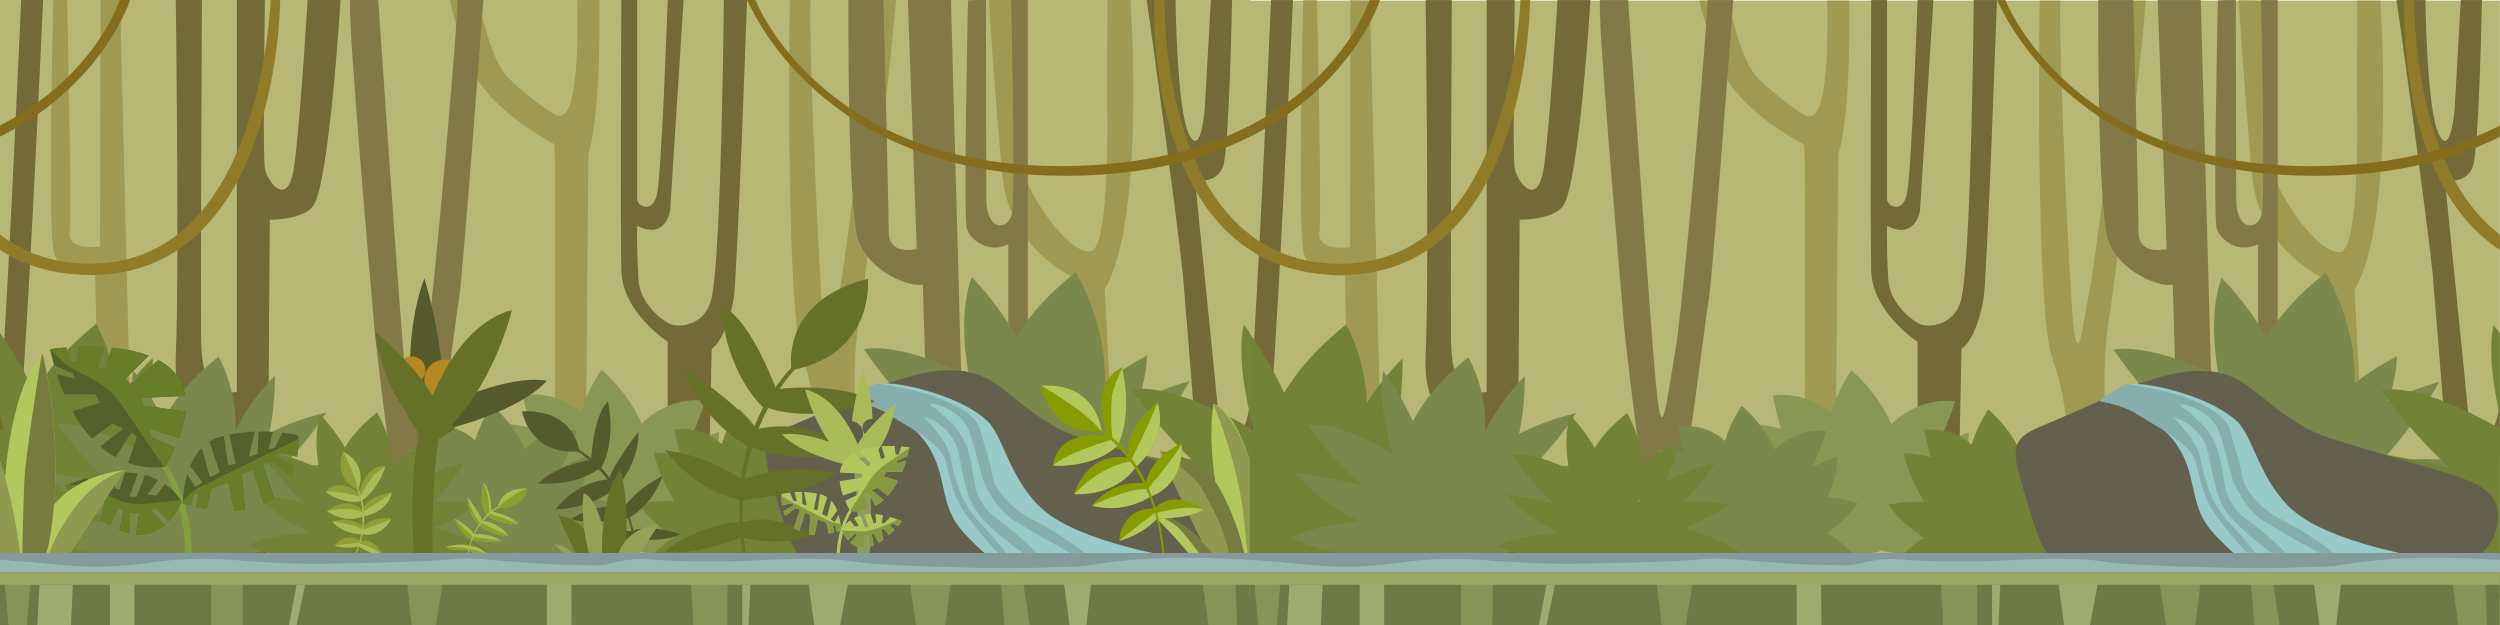 <?xml version="1.0" encoding="UTF-8"?>
<svg xmlns="http://www.w3.org/2000/svg" xmlns:xlink="http://www.w3.org/1999/xlink" viewBox="0 0 2048 512">
  <defs>
    <style>
      .cls-1 {
        fill: #919e37;
      }

      .cls-1, .cls-2, .cls-3, .cls-4, .cls-5, .cls-6, .cls-7, .cls-8, .cls-9, .cls-10, .cls-11, .cls-12, .cls-13, .cls-14, .cls-15, .cls-16, .cls-17, .cls-18, .cls-19, .cls-20, .cls-21, .cls-22, .cls-23, .cls-24, .cls-25, .cls-26, .cls-27, .cls-28, .cls-29, .cls-30, .cls-31, .cls-32, .cls-33, .cls-34, .cls-35, .cls-36, .cls-37 {
        stroke-width: 0px;
      }

      .cls-38 {
        clip-path: url(#clippath-20);
      }

      .cls-2 {
        fill: #657028;
      }

      .cls-3 {
        fill: #b58822;
      }

      .cls-4 {
        fill: #846e1e;
      }

      .cls-5 {
        fill: #839b9a;
      }

      .cls-6 {
        fill: #545a2b;
      }

      .cls-7 {
        fill: #b7b875;
      }

      .cls-8 {
        fill: #879357;
      }

      .cls-9 {
        fill: #7a884b;
      }

      .cls-10 {
        fill: #687d27;
      }

      .cls-11 {
        fill: none;
      }

      .cls-12 {
        fill: #6e7a43;
      }

      .cls-13 {
        fill: #a9bc58;
      }

      .cls-39 {
        clip-path: url(#clippath-7);
      }

      .cls-40 {
        clip-path: url(#clippath-1);
      }

      .cls-41 {
        clip-path: url(#clippath-4);
      }

      .cls-14 {
        fill: #b2c75c;
      }

      .cls-42 {
        clip-path: url(#clippath-12);
      }

      .cls-15 {
        fill: #63604d;
      }

      .cls-16 {
        fill: #837947;
      }

      .cls-17 {
        fill: #9faa6f;
      }

      .cls-18 {
        fill: #9ab7b7;
      }

      .cls-19 {
        fill: #615d4c;
      }

      .cls-43 {
        clip-path: url(#clippath-22);
      }

      .cls-20 {
        fill: #9ba865;
      }

      .cls-21 {
        fill: #728236;
      }

      .cls-22 {
        fill: #8d9a67;
      }

      .cls-23 {
        fill: #81a13b;
      }

      .cls-24 {
        fill: #907b29;
      }

      .cls-25 {
        fill: #99caca;
      }

      .cls-26 {
        fill: #879c00;
      }

      .cls-27 {
        fill: #93a257;
      }

      .cls-28 {
        fill: #8aa128;
      }

      .cls-29 {
        fill: #86aead;
      }

      .cls-30 {
        fill: #526129;
      }

      .cls-31 {
        fill: #757c3e;
      }

      .cls-44 {
        clip-path: url(#clippath-14);
      }

      .cls-45 {
        clip-path: url(#clippath-17);
      }

      .cls-32 {
        fill: #746a37;
      }

      .cls-33 {
        fill: #869941;
      }

      .cls-46 {
        clip-path: url(#clippath-10);
      }

      .cls-34 {
        fill: #a09951;
      }

      .cls-35 {
        fill: #342f27;
      }

      .cls-36 {
        fill: #8f9a50;
      }

      .cls-37 {
        fill: #899755;
      }
    </style>
    <clipPath id="clippath-1">
      <rect class="cls-11" width="1024" height="512"/>
    </clipPath>
    <clipPath id="clippath-4">
      <rect class="cls-11" width="1024" height="512"/>
    </clipPath>
    <clipPath id="clippath-7">
      <rect class="cls-11" width="1024" height="512"/>
    </clipPath>
    <clipPath id="clippath-10">
      <rect class="cls-11" width="1024" height="512"/>
    </clipPath>
    <clipPath id="clippath-12">
      <rect class="cls-11" width="1024" height="512"/>
    </clipPath>
    <clipPath id="clippath-14">
      <rect class="cls-11" x="1023.89" y=".5" width="1024" height="512"/>
    </clipPath>
    <clipPath id="clippath-17">
      <rect class="cls-11" x="1023.89" y=".04" width="1024" height="512"/>
    </clipPath>
    <clipPath id="clippath-20">
      <rect class="cls-11" x="1023.89" y=".5" width="1024" height="512"/>
    </clipPath>
    <clipPath id="clippath-22">
      <rect class="cls-11" x="1023.89" width="1024" height="512"/>
    </clipPath>
  </defs>
  <g id="layer_5" data-name="layer 5">
    <g id="layer_5-2" data-name="layer 5">
      <g class="cls-40">
        <polygon class="cls-7" points="512 0 -512 0 -512 490 512 490 1536 490 1536 0 512 0"/>
        <path class="cls-35" d="M943,376c-42.41-12.61-63.88-18.4-76-25-40.93-22.3-46.98-42.99-79-47-23.18-2.91-45.22,4.77-66,12-8.01,2.79-10.36,4.14-16.61,7.29.02,2.72.5,5.32,1.61,7.71,9.37,20.21,51.92-.81,97,24,16.9,9.3,10.06,11.78,53,50,30.05,26.74,45.49,40.25,66,47,19.61,6.45,35.16,5.61,65,4,6.63-.36,12.76-.69,18.43-1.06,8.08-6.58,11.24-12.82,12.57-15.94.98-2.28,6.08-14.19,2-26-6.23-18.01-29.23-22.5-78-37Z"/>
        <path class="cls-34" d="M454,474s2-345,0-356c0,0-55-28-69-65S368.33,0,368.33,0h23.67s9,46,22,61c10.83,12.5,36,31,41,33s20,9,18-94h18s2,92-9,126l-3,348h-25Z"/>
        <path class="cls-34" d="M43.67-.33s-4.67,186.33.33,206.33,28,20,34,19l5,249h27L98.33,0l-16-.33-.33,202.33s-27,4-25-12S55-.33,55-.33h-11.33Z"/>
        <path class="cls-34" d="M647,0s-4,258,11,295,26,179,26,179h40s-34-119-21-207S734,7,734,0h-16.5s-22.5,201-29.5,237-8,52-12,39-14-251-12-276h-17Z"/>
        <path class="cls-34" d="M893,474l-10-245s-56-22-62-86S810-.33,810-.33l20,.33s5,136,13,153,33,54,50,53,14-122,14-122l.2-84h18.8s13,179-21,237l12,237h-24Z"/>
      </g>
    </g>
  </g>
  <g id="layer_4" data-name="layer 4">
    <g id="layer_4-2" data-name="layer 4">
      <g class="cls-41">
        <path class="cls-32" d="M547,474v-194s-37-24-38-58,0-222,0-222h13v163c0,6,12,12,16-3S547,0,547,0h13l-11,172s-3,25-27,13c0,0-.63,14.62,1,44,1,18,17,32,25,36s30,2,35-21c8.12-37.34,10-244,10-244h19s-8.09,228.49-11,245c-3,17-9,34-18,41l-4,188h-32Z"/>
        <path class="cls-32" d="M-35,477s-17-219-20-252S-84.33,0-84.67,0h23.67s1,90,11,110,13-22,13-22L-32,0H-14.67s-2.33,121-7.33,136-23,12-23,12c0,0,19,188,20,200s19,19,24-12S17.33,0,17.33,0h18s-15.33,338-20.33,351-15,34-34,27l7,96-23,3Z"/>
        <path class="cls-32" d="M187,469v-120s-46,8-43-58S144,0,144,0h21.43s-1.43,273-.43,285,2,41,29,36V0h23s-2,127,0,138,19,34,24-2S252,0,252,0h27s-9,147-22,168c-7.59,12.26-36,12-36,12l-2,294-32-5Z"/>
        <path class="cls-16" d="M333,474s-23-165-27-213S284,8,287,0l22.83-.33s18.17,268.33,23.17,318.33,8,11,15-27S375,16,375,0h21s-17,228-20,245-15,118-19,130l14,99h-38Z"/>
        <path class="cls-16" d="M695,0s-1,168,8,196,45,40,53,37l7,236h29.33l-6.33-124s56,0,56-41V0l-13.67-.33s3.67,161.33.67,175.33-21,15-21-12-.33-163.33-.33-163.33l-14.67.67s-4,176.67-1,186.67,18,21,34,13v102s1,18-38,27L779,0l-35.33-.33,7.33,204.33s-23,6-23-14S723.67,0,723.67,0h-28.67Z"/>
        <path class="cls-32" d="M989,477s-17-219-20-252S939.67,0,939.33,0h23.67s1,90,11,110,13-22,13-22l5-88h17.33s-2.33,121-7.33,136-23,12-23,12c0,0,19,188,20,200s19,19,24-12S1041.33,0,1041.33,0h18s-15.33,338-20.33,351-15,34-34,27l7,96-23,3Z"/>
        <path class="cls-24" d="M954,0s-5,212,140,216S1245.69,0,1245.69,0h7.85s-.54,229.41-159.54,225.21C935,221,945.67,0,945.67,0h8.33Z"/>
        <path class="cls-4" d="M618.87,0s54.13,140,258.13,136S1122,0,1122,0h8.61s-44.61,142-253.61,144S613,0,612,0s0,0,0,0h6.87Z"/>
        <path class="cls-24" d="M-70,0s-5,212,140,216S221.69,0,221.69,0h7.85s-.54,229.41-159.54,225.21C-89,221-78.33,0-78.33,0h8.33Z"/>
        <path class="cls-4" d="M-405.13,0s54.13,140,258.13,136S98,0,98,0h8.61s-44.61,142-253.61,144S-411,0-412,0s0,0,0,0h6.87Z"/>
      </g>
    </g>
  </g>
  <g id="layer_3" data-name="layer 3">
    <g id="layer_3-2" data-name="layer 3">
      <g class="cls-39">
        <path class="cls-37" d="M516,450v.06s58.42,15.53,89.12,2.4c0,0-10.51-12.69-27.11-21.83,10.6-6.67,21.28-16.31,31.31-30.07,0,0-12.84-4.5-30.88-5.8,6.05-11.64,10.11-25.21,10.63-40.98,0,0-11.24,3.69-25.82,10.86,5.19-10.91,10.12-22.95,14.52-36.28,0,0-26.79-5.53-52.28,18.61-6-14.27-16.25-29.21-32.65-44.19,0,0-10.56,14.25-16.98,35.39-21.91-19.66-47.47-14.61-47.47-14.61,1.87,9.84,4.17,18.84,6.75,27.15-15.55-4.05-27.59-3.9-27.59-3.9,5.21,20.03,12.69,36.04,21.02,48.84-10.77-.76-22.76-.06-35.95,2.83,0,0,11.07,17.82,35.83,33.45-17.78,9.19-27.35,25.01-27.35,25.01,48.52,11.94,114.72-5.71,114.72-5.71l.18-1.23Z"/>
        <path class="cls-9" d="M422,452v.05s47.68,12.68,72.73,1.96c0,0-8.58-10.36-22.13-17.81,8.66-5.44,17.37-13.31,25.56-24.55,0,0-10.48-3.67-25.2-4.74,4.94-9.5,8.25-20.57,8.67-33.45,0,0-9.18,3.01-21.08,8.87,4.24-8.9,8.26-18.73,11.85-29.61,0,0-21.87-4.52-42.67,15.19-4.89-11.65-13.26-23.84-26.65-36.06,0,0-8.62,11.63-13.85,28.89-17.88-16.05-38.75-11.92-38.75-11.92,1.53,8.03,3.4,15.38,5.51,22.16-12.69-3.3-22.52-3.18-22.52-3.18,4.25,16.35,10.36,29.42,17.16,39.86-8.79-.62-18.57-.05-29.34,2.31,0,0,9.03,14.54,29.24,27.3-14.51,7.5-22.32,20.42-22.32,20.42,39.6,9.75,93.63-4.66,93.63-4.66l.15-1Z"/>
        <path class="cls-21" d="M192,390.66s-23.17-7.58-66.4-1.35c29.5-27.2,45.73-54.65,45.73-54.65-20.48,4.82-37.9,11.63-52.55,19.19,3.81-16.81,6.58-37.21,6.32-60.66,0,0-15.51,14.53-29.33,36.71-.87-37.43-16.97-64.58-16.97-64.58-23.7,18.97-39.93,37.89-50.73,56.02-15.79-34.23-33.26-55.54-33.26-55.54-4.96,24.46.83,58.03,8.36,86.74-70.86-41.78-100.08-33.49-100.08-33.49,18.48,26.36,37.71,47.39,56.36,64.16-43.09-10.65-83.71-16.59-83.71-16.59,29.46,34.85,66.46,54.86,98.25,66.33-36.75,4.8-48.98,13.37-48.98,13.37,44.48,20.02,90.57,16.66,112.78,13.23,12.04,2.63,64.11,10.54,140.3-27.34,0,0-17.68-8.13-44.26-11.69,17.31-6.55,36.83-16.09,58.17-29.87Z"/>
        <g>
          <path class="cls-9" d="M136.54,446.23s-54.43-76.58,42.43-154.1c0,0,51.37,86.59-42.43,154.1Z"/>
          <path class="cls-9" d="M168.83,437.41s-65.59-10.03-121.37-89.58c0,0,33.5-9.52,118.82,57.36l2.56,32.22Z"/>
          <path class="cls-9" d="M158.09,426.78s56.75,13.57,142.91-42.11c0,0-48.49-15.88-136.09,17.17l-6.82,24.94Z"/>
          <path class="cls-9" d="M157.54,445s-73.61-2.96-120.53-58.47c0,0,84.4,12.33,118.21,32.68l2.31,25.79Z"/>
          <path class="cls-9" d="M144.12,452.9s55.65,16.73,142.97-26.68c0,0-69.6-32.01-140.25,3.19l-2.72,23.49Z"/>
          <path class="cls-9" d="M160.39,450.9s-64.74,17.18-126.38-10.57c0,0,28.79-20.21,130.89-15.93l-4.51,26.51Z"/>
          <path class="cls-9" d="M187.47,414.98l-24.24-11.63s28.88-47.77,103.95-65.44c0,0-29.06,49.18-79.71,77.07Z"/>
          <path class="cls-9" d="M149.68,404.25l-20.99,1.86s-26.86-65.77-19.42-102.46c0,0,35.36,43.13,40.41,100.6Z"/>
          <path class="cls-9" d="M184.4,400.61l19.44.73s22.01-35.39,21.36-93.56c0,0-47.49,44.49-40.81,92.83Z"/>
        </g>
        <path class="cls-21" d="M401,451.69s-17.87-12.59-45.33-19.35c11.13-4.46,23.49-10.68,36.9-19.35,0,0-13.08-4.28-37.65-1.92,16.76-16.73,25.9-32.19,25.9-32.19-17.08,4.02-31.01,10.07-42.2,16.59,5.32-8.11,10.6-19.57,11.05-33.57,0,0-15.81,8.11-27.77,19.65-1.12-24.7-12.97-43.69-12.97-43.69-12,9.45-20.49,19.09-26.36,28.57-9.73-16.61-19.91-26.33-19.91-26.33-4.64,12.76-3.94,28.78-1.29,43.76-32.88-15.73-46.81-11.78-46.81-11.78,11.39,16.24,23.21,29.42,34.74,40.11-20.48-4.83-38.76-7.5-38.76-7.5,13.24,15.66,29.45,25.48,44.23,31.62-39.17,2.16-51.34,10.69-51.34,10.69,36.93,16.63,75.5,9.43,83.87,7.55,14.84,5.1,53.95,14.2,113.71-2.88ZM317.61,410.62c.2-.54.4-1.08.58-1.62h1.29c-.64.54-1.26,1.08-1.87,1.62Z"/>
        <path class="cls-9" d="M1001,433.8s-21.94-15.47-56.38-25.32c16.51-6.82,34.74-16.14,54.41-28.85,0,0-25.51-8.35-73.06-1.13,31.17-33.87,48.43-66.26,48.43-66.26-15.62,4.4-29.7,9.91-42.34,16.06,4.18-10.88,7.16-23.32,7.6-37.09,0,0-16.73,8.59-34.42,21.99.99-50.14-24.01-90.18-24.01-90.18-22.07,17.39-37.72,35.13-48.54,52.57-17.9-30.57-36.65-48.45-36.65-48.45-8.54,23.48-7.26,52.98-2.38,80.56-60.53-28.96-86.17-21.69-86.17-21.69,20.96,29.9,42.72,54.15,63.96,73.83-37.69-8.89-71.36-13.81-71.36-13.81,24.37,28.83,54.21,46.9,81.41,58.2-72.1,3.98-94.5,19.69-94.5,19.69,66.63,29.99,136.14,17.86,153.4,14.12,21.38,7.25,76.58,19.77,160.59-4.24Z"/>
        <path class="cls-21" d="M624,455v.05s47.68,12.68,72.73,1.96c0,0-8.58-10.36-22.13-17.81,8.66-5.44,17.37-13.31,25.56-24.55,0,0-10.48-3.67-25.2-4.74,4.94-9.5,8.25-20.57,8.67-33.45,0,0-9.18,3.01-21.08,8.87,4.24-8.9,8.26-18.73,11.85-29.61,0,0-21.87-4.52-42.67,15.19-4.89-11.65-13.26-23.84-26.65-36.06,0,0-8.62,11.63-13.85,28.89-17.88-16.05-38.75-11.92-38.75-11.92,1.53,8.03,3.4,15.38,5.51,22.16-12.69-3.3-22.52-3.18-22.52-3.18,4.25,16.35,10.36,29.42,17.16,39.86-8.79-.62-18.57-.05-29.34,2.31,0,0,9.03,14.54,29.24,27.3-14.51,7.5-22.32,20.42-22.32,20.42,39.6,9.75,93.63-4.66,93.63-4.66l.15-1Z"/>
        <path class="cls-21" d="M1216,390.66s-23.17-7.58-66.4-1.35c29.5-27.2,45.73-54.65,45.73-54.65-20.48,4.82-37.9,11.63-52.55,19.19,3.81-16.81,6.58-37.21,6.32-60.66,0,0-15.51,14.53-29.33,36.71-.87-37.43-16.97-64.58-16.97-64.58-23.7,18.97-39.93,37.89-50.73,56.02-15.79-34.23-33.26-55.54-33.26-55.54-4.96,24.46.83,58.03,8.36,86.74-70.86-41.78-100.08-33.49-100.08-33.49,18.48,26.36,37.71,47.39,56.36,64.16-43.09-10.65-83.71-16.59-83.71-16.59,29.46,34.85,66.46,54.86,98.25,66.33-36.75,4.8-48.98,13.37-48.98,13.37,44.48,20.02,90.57,16.66,112.78,13.23,12.04,2.63,64.11,10.54,140.3-27.34,0,0-17.68-8.13-44.26-11.69,17.31-6.55,36.83-16.09,58.17-29.87Z"/>
        <path class="cls-15" d="M635,405c-6.67-22.38-9.92-33.74-6-42,4.75-10,13.48-11.49,49-27,33.54-14.64,29.58-14.98,44-20,20.78-7.23,42.82-14.91,66-12,32.02,4.01,38.07,24.7,79,47,12.12,6.6,33.59,12.39,76,25,48.77,14.5,71.77,18.99,78,37,4.08,11.81-1.02,23.72-2,26-2.25,5.24-9.67,19.36-37,29-79.57,28.08-194.19-28.88-278-4-7.22,2.14-24.19,7.86-39,0-14.75-7.83-19.93-25.19-30-59Z"/>
        <path class="cls-25" d="M695.82,327.96s41.09,5.52,62.18,34.04c17,23,12,46,25,66,10.47,16.11,39,38,39,38l143-9s-78.13-11.85-110-39c-27-23-33.19-60.8-46-73-21-20-67-31-84-31,0,0-9.35-1.08-29.18,13.96Z"/>
        <path class="cls-29" d="M718,314s-20.83,11.22-22,14c0,0,19,3,31,11,11.83,7.88,43.69,23,47.85,39,4.15,16,6.15,29,16.15,43,32.3,45.21,59.08,57.53,11.18,6.61-6.78-7.2-12.13-15.63-15.79-24.82-1.44-3.62-4.73-14.19-5.38-16.79-2-8-2-17-10-27.68-9.04-12.07-15-17.32-15-17.32l7.71,3s13.29,6,19.29,20c4.79,11.18,5,34,15,52,8.5,15.29,45.79,42.5,50,43,17,2-35-37-35-37,0,0-11-9-14-23s-3-37-20-53-13-11-13-11c0,0-9-6,0-4s22,9,27,20,10,36,13,44,13.72,24.74,24,31c100.51,61.22,63.28,24.09,14.32-1.33-8.55-4.44-16.26-10.41-22.41-17.83-4.13-4.98-7.79-10.84-8.91-16.84-3-16-7-26-10-38-3.04-12.16-22-22-40-28s-45-10-45-10Z"/>
      </g>
    </g>
  </g>
  <g id="layer_2" data-name="layer 2">
    <g id="layer_2-2" data-name="layer 2">
      <g class="cls-46">
        <g>
          <path class="cls-6" d="M338.12,342.09s-9.51-63.1,9.51-114.1c0,0,22.47,73.47,12.97,114.1,0,0-17.29,10.37-22.47,0Z"/>
          <path class="cls-6" d="M349.35,338.63s62.23-32.85,98.54-26.8c0,0-15.56,22.47-84.71,40.63,0,0-25.93,6.91-13.83-13.83Z"/>
          <circle class="cls-3" cx="337.25" cy="303.19" r="11.24" transform="translate(-39.46 555.68) rotate(-75.79)"/>
          <circle class="cls-3" cx="364.05" cy="310.97" r="16.42" transform="translate(-1.48 620.2) rotate(-80.73)"/>
          <path class="cls-2" d="M349.34,338.62s19.9-70.86,70.03-84.69c0,0-13.01,56.18-50.13,95.08,0,0-21.64-4.35-19.9-10.39Z"/>
          <path class="cls-2" d="M345.03,351.6s-30.25-25.07-38.03-80.39c0,0,34.57,29.39,47.54,53.59,12.97,24.2-9.51,26.8-9.51,26.8Z"/>
          <path class="cls-2" d="M343.3,355.92l-10.52-17.3s28.45,3.26,39.91,11.25c.4.28-1.88,2.59-1.88,2.59l-11.95,7.78s-8.64,66.56-2.59,114.96l-15.56,1.3s-7.78-75.63,2.59-120.58Z"/>
        </g>
        <g>
          <path class="cls-2" d="M612.13,471.87s-30.21-101.05,37.83-172.48l2.43,1.95s-64.36,63.01-37.79,169.75l-2.47.78Z"/>
          <path class="cls-2" d="M648.49,303.33s-10.94-56.26,62.4-74.91c0,0,6.71,61.04-62.4,74.91Z"/>
          <path class="cls-2" d="M626.51,334.93s-31.28-25.69-35.77-84.78c0,0,20.53,5.44,44.46,67.08l-8.69,17.7Z"/>
          <path class="cls-2" d="M626.08,332.78s31.59,16.39,90.8-3.88c0,0-26.36-16.54-83.09-9.88l-7.71,13.76Z"/>
          <path class="cls-2" d="M612.78,365.58s-39.89-20.69-51.43-63.49c0,0,43.42,28.66,56.83,48.65l-5.4,14.84Z"/>
          <path class="cls-2" d="M614.31,365.3s30.66,17.79,88.61,4.36c0,0-36.78-28.82-83.68-17.91l-4.93,13.55Z"/>
          <path class="cls-2" d="M608.1,393.35s37.42-16.39,77.17-5.41c0,0-15.47,14.87-77.41,21.81l.24-16.4Z"/>
          <path class="cls-2" d="M608.1,393.35l-.24,16.4s-33.84-3.78-62.81-40.84c0,0,34.67,3.52,63.06,24.45Z"/>
          <path class="cls-2" d="M605.64,427.54l1.04,12.81s-40.24,16.08-62.59,11.37c0,0,26.47-21.37,61.55-24.18Z"/>
          <path class="cls-2" d="M606.03,428.77l2.47,11.61s24.21,7.74,58.52-1.32c0,0-33.4-21.45-60.99-10.29Z"/>
        </g>
        <g>
          <path class="cls-6" d="M522.44,461.05s.28-63.7-49.27-93.41l-1.03,1.55s46.13,25.47,48.8,91.84l1.5.03Z"/>
          <path class="cls-6" d="M474.63,369.67s-3.12-34.46-46.98-32.69c0,0,6.25,36.5,46.98,32.69Z"/>
          <path class="cls-6" d="M492.03,384.21s13.2-20.23,6.03-55.23c0,0-10.54,6.67-13.77,46.47l7.73,8.76Z"/>
          <path class="cls-6" d="M491.92,382.89s-14.9,14.9-51.16,13.31c0,0,11.96-14.09,44.62-19.95l6.54,6.65Z"/>
          <path class="cls-6" d="M504.69,399.6s18.81-18.82,18.23-45.58c0,0-19.48,24.04-23.67,37.91l5.43,7.67Z"/>
          <path class="cls-6" d="M503.78,399.7s-14.15,15.55-48.6,17.7c0,0,15.75-22.99,43.64-24.71l4.96,7.01Z"/>
          <path class="cls-6" d="M511.83,414.89s-23.51-3.08-43.83,10.08c0,0,11.04,5.96,46.65-.63l-2.82-9.46Z"/>
          <path class="cls-6" d="M511.83,414.89l2.82,9.46s18.21-7.99,28.27-34.42c0,0-18.72,7.98-31.09,24.96Z"/>
          <path class="cls-6" d="M518.8,434.27l1.52,7.6s25.03,2.42,36.69-4.14c0,0-18.23-7.84-38.21-3.46Z"/>
          <path class="cls-6" d="M518.78,435.04l.52,7.15s-12.21,8.63-32.78,9.26c0,0,15.08-18.15,32.26-16.41Z"/>
        </g>
        <g>
          <path class="cls-13" d="M713.38,375.18s6.3-40.26-6.3-72.8c0,0-14.89,46.88-8.59,72.8,0,0,11.45,6.62,14.89,0Z"/>
          <path class="cls-13" d="M705.94,372.98s-41.24-20.96-65.29-17.1c0,0,10.31,14.34,56.13,25.92,0,0,17.18,4.41,9.16-8.82Z"/>
          <path class="cls-19" d="M706.51,350.37c0,3.96,3.33,7.17,7.45,7.17s7.45-3.21,7.45-7.17-3.33-7.17-7.45-7.17-7.45,3.21-7.45,7.17Z"/>
          <ellipse class="cls-19" cx="696.2" cy="355.33" rx="10.88" ry="10.48"/>
          <path class="cls-13" d="M705.95,372.97s-13.18-45.21-46.4-54.04c0,0,8.07,34.19,32.67,59.01,0,0,14.88-1.12,13.73-4.97Z"/>
          <path class="cls-13" d="M708.8,381.25s20.04-15.99,25.2-51.29c0,0-22.91,18.75-31.5,34.19-8.59,15.44,6.3,17.1,6.3,17.1Z"/>
          <path class="cls-22" d="M709.95,384.01l6.97-11.04s-18.85,2.08-26.44,7.18c-.27.18,1.25,1.65,1.25,1.65l7.92,4.96s5.73,42.47,1.72,73.35l10.31.83s5.15-48.26-1.72-76.93Z"/>
        </g>
        <g>
          <path class="cls-2" d="M478.21,465.96s-17.24-33.9-20.73-43.7c0,0,15.55,1.17,22.86,14.07,7.32,12.9,11.73,30.43,9.34,31.03l-11.48-1.4Z"/>
          <path class="cls-27" d="M485.53,464.97s-11.24-36.05-7.49-60.87c0,0,14.05.47,21.54,59l-14.05,1.87Z"/>
          <path class="cls-2" d="M493.02,463.97s-2.34-60.34,15.45-79.07c0,0,10.32,41.08.94,79.07h-16.4Z"/>
          <path class="cls-27" d="M504.57,463.97s-.31-29.9,35.27-34.59c0,0-17.79,27.16-23.41,35.58l-11.86-1Z"/>
          <path class="cls-27" d="M480.38,464.5s-13.11-17.79-26.22-18.73c0,0,14.05,14.05,16.86,19.2l9.36-.47Z"/>
        </g>
        <g>
          <path class="cls-23" d="M152,459s2-56-28-87l3-3s31,28,30,90h-5Z"/>
          <path class="cls-30" d="M121,405l8.44-11.81c-3.15-1.59-6.75-3-10.85-4.07l-6.59,17.88h-6l6.94-19.08c-3.23-.53-6.72-.86-10.49-.93l-4.45,14.01-4-1,.75-12.8c-3.69.27-7.63.79-11.79,1.57l2.04,12.22h-4l-10.01-9.34c-5.62,1.62-11.6,3.71-17.99,6.34,0,0,2.17,2.74,5.9,6.79l9.1-3.79,4,5-7.88,4.2c2.74,2.73,5.9,5.68,9.38,8.61l8.5-9.81,4,1-3.57,15.69c2.48,1.73,5.04,3.37,7.68,4.85l6.89-14.55,4,2-3.11,16.35c2.68,1.1,5.39,1.99,8.11,2.62v-16.96h8l-2.43,17.84c8.11.69,16.19-1.35,23.56-7.71l-11.13-11.13,3-3,11.59,10.76c3.63-3.95,7.05-9.06,10.17-15.57,0,0-3.71-7.89-13.65-14.67l-7.11,9.48-7-1Z"/>
          <path class="cls-30" d="M243.46,373.69c1.61-9.67.87-17.07.87-17.07,0,0-4.9-1.28-13.04-2.21l-6.29,12.59-5,1,3.56-14.26c-3.57-.21-7.5-.32-11.72-.24l-.84,18.5-7,2,4.64-20.41c-6.43.26-13.44.97-20.79,2.37l5.15,24.03-6,1-3.7-24.08c-.19.04-.38.08-.57.13-4.24.98-7.93,2.6-11.15,4.67l8.43,25.28-8,4-6.67-24.17c-4.28,4.39-7.39,9.7-9.64,15.11l10.31,13.06-6,4-6.64-10.51c-3.74,12.41-3.6,23.64-3.6,23.64,2.2.63,4.33,1.19,6.43,1.71l2.81-9.84h4l-2.51,10.87c3.05.69,5.99,1.26,8.82,1.74l3.69-16.61,14-5,4.65,23.27c3.23-.11,6.26-.4,9.11-.84l-2.76-29.43,9-3,9.27,27.82c3.08-1.45,5.84-3.14,8.29-5.01l-9.56-27.81,8-2,15.53,12.08c1.11-2.4,2.02-4.82,2.76-7.2l-17.29-9.88,6-2,13.46,2.69Z"/>
          <path class="cls-30" d="M61,310l-14.5-3.48c1.88,5.94,3.91,11.42,6.05,16.48h25.46l4,7-22.73,6.94c5.06,9.19,10.52,16.58,16.13,22.51l16.6-12.45,9,4-18.99,14.77c4.21,3.6,8.44,6.46,12.57,8.74l13.41-20.51,4,4-7.02,21.19c17.12,6.04,30.49,3,30.49,3,3.05-5.38,5.63-10.47,7.8-15.29l-19.28-8.9-2-7,24.58,7.93c3.02-8.04,4.75-15.24,5.4-21.68l-34.98-5.25-1-6,35.73-1.7c-2.16-13.92-10.62-23.21-21.99-29.31l-22.74,20.02-4-5,18.67-18.67c-9.32-3.55-19.81-5.51-30.08-6.51l-5.59,19.18-6-3s3.84-10.98,5.43-16.67c-7.5-.47-14.71-.47-21.07-.25l-1.36,12.93h-5l-3.87-12.37c-8.02.6-13.13,1.37-13.13,1.37,1.05,4.69,2.18,9.14,3.37,13.39l15.63,6.61,1,4Z"/>
          <path class="cls-10" d="M238.53,390.58c1.11-2.4,2.72-6.2,3.47-8.58l-17-9,5-1.5,13.46,2.69c1.04-6.24,1.1-11.52,1.01-14.49l-50.47,24.3-30.31,15.15c-3.77,1.88-7.21,4.36-10.19,7.34l-3.69,3.69c-.07,1.56-.06,2.45-.06,2.45,2.2.63,4.33,1.19,6.43,1.71l2.81-9.84h4l-2.51,10.87c3.05.69,5.99,1.26,8.82,1.74l3.69-16.61,14-5,4.65,23.27c3.23-.11,6.26-.4,9.11-.84l-2.76-29.43,9-3,9.27,27.82c3.08-1.45,5.84-3.14,8.29-5.01l-9.56-27.81,8-2,15.53,12.08Z"/>
          <path class="cls-10" d="M99,330.75l35.2,51.67c.83-.13,1.28-.23,1.28-.23,3.05-5.38,5.63-10.47,7.8-15.29l-19.28-8.9-2-7,24.58,7.93c3.02-8.04,4.75-15.24,5.4-21.68l-34.98-5.25-1-6,35.73-1.7c-2.16-13.92-10.62-23.21-21.99-29.31l-22.74,20.02-4-5,18.67-18.67c-9.32-3.55-19.81-5.51-30.08-6.51l-5.59,19.18-6-3s3.84-10.98,5.43-16.67c-7.5-.47-14.71-.47-21.07-.25l-1.36,12.93h-5l-3.87-12.37c-8.02.6-13.13,1.37-13.13,1.37l8.99,8.99c2.66,2.66,5.68,4.91,8.99,6.7l19.52,10.55c8.21,4.44,15.24,10.79,20.5,18.5Z"/>
          <path class="cls-10" d="M124,419l3-3,11.59,10.76c3.63-3.95,7.05-9.06,10.17-15.57,0,0-.25-.53-.79-1.43l-27.3,2.9c-8.31.88-16.72-.28-24.48-3.38l-13.18-5.27-9.27-3.86c-1.81-.75-3.7-1.3-5.64-1.62l-11.54-1.92c-1.17.46-2.34.91-3.54,1.41,0,0,2.17,2.74,5.9,6.79l9.1-3.79,4,5-7.88,4.2c2.74,2.73,5.9,5.68,9.38,8.61l8.5-9.81,4,1-3.57,15.69c2.48,1.73,5.04,3.37,7.68,4.85l6.89-14.55,4,2-3.11,16.35c2.68,1.1,5.39,1.99,8.11,2.62v-16.96h8l-2.43,17.84c8.11.69,16.19-1.35,23.56-7.71l-11.13-11.13Z"/>
        </g>
        <g>
          <path class="cls-14" d="M-14,461s-24-77-16-130c0,0,30,1,46,126l-30,4Z"/>
          <path class="cls-14" d="M1.99,458.87s-4.99-128.87,33.01-168.87c0,0,22.04,87.73,2.02,168.87H1.99Z"/>
          <path class="cls-14" d="M26.67,458.87s-.67-63.87,75.33-73.87c0,0-38,58-50,76l-25.33-2.13Z"/>
          <path class="cls-31" d="M35.75,459c1.03-2.99,2.28-6.64,3.64-10.61,15.77-77.98-4.39-158.26-4.39-158.26-.34.36-.67.74-1.01,1.11-3.22,20.16-13.16,83.35-13.99,101.75-.83,18.16-1.65,54.03-1.91,66h17.66Z"/>
          <path class="cls-36" d="M52,461c12-18,50-76,50-76-41.67,14.19-60.55,63.75-64.29,74.8l14.29,1.2Z"/>
          <path class="cls-36" d="M17,456C.79,338.1-30,331-30,331c0,.02,0,.04,0,.07,6.39,15.68,21.13,55.11,25.01,93.93,1.68,16.79,2.91,27.49,3.8,34.29l12.23-1.63c.81-1.55,4.26,1.67,5.97-1.66Z"/>
        </g>
        <g>
          <path class="cls-1" d="M295.54,410.56s12.88-7.41,20.4-28.61c0,0-15.33-3.52-21.43,21.64l1.03,6.97Z"/>
          <path class="cls-1" d="M295.87,410.45s-12.08,3.84-29.24-7.42c0,0,9.02-13.96,28.2,1.93l1.04,5.49Z"/>
          <path class="cls-1" d="M297.38,422.99s19.79-2.48,23.62-19.58c0,0-19.7,2.8-23.79,13.85l.17,5.73Z"/>
          <path class="cls-1" d="M297.3,423.03s-12.77,6.74-29.41-4.3c0,0,14.92-13.72,29.26-.94l.15,5.23Z"/>
          <path class="cls-1" d="M297.62,431.6s-9.65-9.69-25.5-4.31c0,0,7.98,10.14,24.36,10.33l1.14-6.02Z"/>
          <path class="cls-1" d="M297.53,431.57l-1.19,6.02s15.54,4.14,24.2-12.9c0,0-14.34-2.58-23.02,6.88Z"/>
          <path class="cls-1" d="M295.46,442.85l-1.56,4.61s11.78,7.95,19.61,7.4c0,0-5.3-14.23-18.06-12.02Z"/>
          <path class="cls-1" d="M295.26,443.13l-1.36,4.28s-8.6,2.91-19.89-.34c0,0,8.18-12.44,21.25-3.94Z"/>
          <path class="cls-13" d="M297.27,419.34l.11,3.65s19.63-2.46,23.58-19.38c-6.66,5.32-21.37,14.32-23.68,15.73Z"/>
          <path class="cls-13" d="M296.35,437.59s15.33,4.07,24.03-12.58c-4.84,2.91-19.49,7.79-23.34,9.05l-.69,3.52Z"/>
          <path class="cls-13" d="M294.66,445.21l-.76,2.25s11.66,7.87,19.49,7.41c-5.07-5.51-15.23-8.69-18.73-9.66Z"/>
          <path class="cls-13" d="M293.9,447.41l.61-1.93-.21-.7s-15.24,1.3-20.3,2.28h0c11.29,3.25,19.89.34,19.89.34Z"/>
          <path class="cls-13" d="M272.15,427.32c.53.65,8.51,10.11,24.33,10.29l.63-3.31c-5.05-4.42-19.36-6.37-24.95-6.98Z"/>
          <path class="cls-13" d="M267.94,418.76c16.61,10.99,29.36,4.27,29.36,4.27l-.1-3.33c-11.53-5-24.85-2.13-29.27-.94Z"/>
          <path class="cls-13" d="M295.87,410.45l-.66-3.48c-2.47-.69-20.41-5.58-28.5-4.06-.05.07-.08.12-.08.12,17.16,11.26,29.24,7.42,29.24,7.42Z"/>
          <path class="cls-13" d="M287,464.59s20.73-34.58,6.19-64.95l-1,.54s14.25,27.08-5.91,63.96l.72.45Z"/>
          <path class="cls-13" d="M315.66,382.42s-.06-.01-.19-.04c-2.77,1.85-8.34,5.73-10.34,8.28-2.71,3.46-8.74,12.91-9.97,17.38-.08.31.88.36.82.63l.35,1.5s11.8-6.56,19.32-27.76Z"/>
          <path class="cls-1" d="M293.24,401.17s9.62-19.64-12.33-31.25c0,0-8.75,21.65,12.33,31.25Z"/>
          <path class="cls-13" d="M280.97,369.94c3.68,6.89,10.91,21.41,12.04,31.11.08.04.16.08.24.11,0,0,9.6-19.61-12.27-31.22Z"/>
        </g>
        <g>
          <path class="cls-36" d="M994.36,463.12s-36.82-72.4-44.27-93.32c0,0,33.2,2.49,48.83,30.04,15.63,27.55,25.06,64.98,19.96,66.27l-24.52-2.99Z"/>
          <path class="cls-14" d="M1010,461s-24-77-16-130c0,0,30,1,46,126l-30,4Z"/>
          <path class="cls-14" d="M1025.99,458.87s-4.99-128.87,33.01-168.87c0,0,22.04,87.73,2.02,168.87h-35.02Z"/>
          <path class="cls-14" d="M1050.67,458.87s-.67-63.87,75.33-73.87c0,0-38,58-50,76l-25.33-2.13Z"/>
          <path class="cls-14" d="M999,460s-28-38-56-40c0,0,30,30,36,41l20-1Z"/>
          <path class="cls-31" d="M1059.75,459c1.03-2.99,2.28-6.64,3.64-10.61,15.77-77.98-4.39-158.26-4.39-158.26-.34.36-.67.74-1.01,1.11-3.22,20.16-13.16,83.35-13.99,101.75-.83,18.16-1.65,54.03-1.91,66h17.66Z"/>
          <path class="cls-36" d="M1076,461c12-18,50-76,50-76-41.67,14.19-60.55,63.75-64.29,74.8l14.29,1.2Z"/>
          <path class="cls-36" d="M1041,456c-16.21-117.9-47-125-47-125,0,.02,0,.04,0,.07,6.39,15.68,21.13,55.11,25.01,93.93,1.68,16.79,2.91,27.49,3.8,34.29l12.23-1.63c.81-1.55,4.26,1.67,5.97-1.66Z"/>
          <path class="cls-31" d="M950.85,369.87c10.51,7.65,29.83,22.49,34.15,31.13,5.76,11.52,19.8,31.33,23.57,63.85l10.31,1.26c5.1-1.29-4.33-38.72-19.96-66.27-14.24-25.1-43.06-29.4-48.07-29.96Z"/>
          <path class="cls-31" d="M999,460s-27.08-36.72-54.6-39.85c8.34,3.6,17.73,8.48,22.6,13.85,6.18,6.8,15.03,18.56,20.89,26.56l11.11-.56Z"/>
        </g>
        <g>
          <path class="cls-14" d="M687.8,460s-1.03-30.28,14.43-47.05l-1.55-1.62s-15.97,15.14-15.46,48.67h2.58Z"/>
          <path class="cls-14" d="M703.78,430.8l-4.35-6.39c1.62-.86,3.48-1.62,5.59-2.2l3.39,9.67h3.09l-3.58-10.32c1.66-.29,3.46-.47,5.4-.5l2.29,7.58,2.06-.54-.39-6.92c1.9.14,3.93.42,6.08.85l-1.05,6.61h2.06l5.16-5.05c2.9.88,5.98,2,9.27,3.43,0,0-1.12,1.48-3.04,3.67l-4.69-2.05-2.06,2.7,4.06,2.27c-1.41,1.47-3.04,3.07-4.83,4.65l-4.38-5.3-2.06.54,1.84,8.49c-1.28.94-2.6,1.82-3.96,2.62l-3.55-7.87-2.06,1.08,1.6,8.84c-1.38.6-2.78,1.08-4.18,1.42v-9.17h-4.12l1.25,9.65c-4.18.37-8.34-.73-12.14-4.17l5.73-6.02-1.55-1.62-5.97,5.82c-1.87-2.13-3.63-4.9-5.24-8.42,0,0,1.91-4.27,7.03-7.93l3.66,5.12,3.61-.54Z"/>
          <path class="cls-14" d="M640.67,413.87c-.83-5.23-.45-9.23-.45-9.23,0,0,2.53-.69,6.72-1.2l3.24,6.81,2.58.54-1.84-7.71c1.84-.12,3.87-.18,6.04-.13l.43,10.01,3.61,1.08-2.39-11.04c3.31.14,6.93.53,10.71,1.28l-2.65,13,3.09.54,1.91-13.02c.1.02.2.04.29.07,2.18.53,4.09,1.41,5.75,2.53l-4.34,13.67,4.12,2.16,3.44-13.07c2.21,2.38,3.81,5.24,4.97,8.17l-5.31,7.06,3.09,2.16,3.42-5.68c1.93,6.71,1.86,12.79,1.86,12.79-1.13.34-2.23.64-3.31.93l-1.45-5.32h-2.06l1.29,5.88c-1.57.37-3.08.68-4.54.94l-1.9-8.98-7.21-2.7-2.4,12.58c-1.66-.06-3.22-.22-4.69-.46l1.42-15.91-4.64-1.62-4.78,15.04c-1.59-.78-3.01-1.7-4.27-2.71l4.93-15.04-4.12-1.08-8,6.53c-.57-1.3-1.04-2.61-1.42-3.89l8.91-5.34-3.09-1.08-6.94,1.46Z"/>
          <path class="cls-14" d="M734.69,379.42l7.47-1.88c-.97,3.21-2.01,6.18-3.11,8.91h-13.12l-2.06,3.79,11.71,3.76c-2.61,4.97-5.42,8.96-8.31,12.17l-8.55-6.73-4.64,2.16,9.78,7.99c-2.17,1.95-4.35,3.5-6.48,4.73l-6.91-11.09-2.06,2.16,3.62,11.46c-8.82,3.27-15.71,1.62-15.71,1.62-1.57-2.91-2.9-5.66-4.02-8.27l9.93-4.81,1.03-3.79-12.66,4.29c-1.56-4.35-2.45-8.24-2.78-11.73l18.02-2.84.52-3.24-18.41-.92c1.11-7.53,5.47-12.55,11.33-15.85l11.72,10.82,2.06-2.7-9.62-10.1c4.8-1.92,10.21-2.98,15.5-3.52l2.88,10.37,3.09-1.62s-1.98-5.94-2.8-9.02c3.86-.25,7.58-.25,10.86-.14l.7,6.99h2.58l1.99-6.69c4.13.32,6.77.74,6.77.74-.54,2.54-1.12,4.94-1.74,7.24l-8.05,3.58-.52,2.16Z"/>
          <path class="cls-33" d="M727.27,406.16c2.89-3.21,5.7-7.2,8.31-12.17l-11.71-3.76,2.06-3.79h13.12c1.1-2.74,2.14-5.7,3.11-8.91l-7.47,1.88.52-2.16,8.05-3.58c.57-2.14,1.12-4.38,1.62-6.72l-19.39,13.27c-5.14,3.52-9.52,8.02-12.89,13.26l-16.08,25.01c1.16.23,7.54,1.28,15.5-1.67l-3.62-11.46,2.06-2.16,6.91,11.09c2.13-1.23,4.31-2.78,6.48-4.73l-9.78-7.99,4.64-2.16,8.55,6.73Z"/>
          <path class="cls-33" d="M733.08,433.61l-4.06-2.27,2.06-2.7,4.69,2.05c1.92-2.19,3.04-3.67,3.04-3.67-1.27-.55-2.5-1.05-3.71-1.51l-6.88,3.75-10.82,3.93c-4.61,1.67-9.5,2.39-14.4,2.1l-13.36-.78c1.56,3.35,3.27,6,5.07,8.06l5.97-5.82,1.55,1.62-5.73,6.02c3.8,3.44,7.96,4.54,12.14,4.17l-1.25-9.65h4.12v9.17c1.4-.34,2.8-.82,4.18-1.42l-1.6-8.84,2.06-1.08,3.55,7.87c1.36-.8,2.68-1.69,3.96-2.62l-1.84-8.49,2.06-.54,4.38,5.3c1.79-1.58,3.42-3.18,4.83-4.65Z"/>
          <path class="cls-33" d="M648.93,411.45l-8.78-5.17c-.03,1.64.02,4.38.53,7.58l6.94-1.46,3.09,1.08-8.91,5.34c.38,1.29.85,2.6,1.42,3.89l8-6.53,4.12,1.08-4.93,15.04c1.26,1.01,2.68,1.92,4.27,2.71l4.78-15.04,4.64,1.62-1.42,15.91c1.47.24,3.03.39,4.69.46l2.4-12.58,7.21,2.7,1.9,8.98c1.46-.26,2.97-.57,4.54-.94l-1.29-5.88h2.06l1.45,5.32c1.08-.28,2.18-.59,3.31-.93,0,0,.02-2.24-.39-5.5l-2.39-.45c-3.78-.71-7.44-1.96-10.86-3.71l-26.4-13.54Z"/>
        </g>
        <g>
          <path class="cls-26" d="M915.12,365.36s12.95-24.01,4.21-64.39c0,0-27.34,9.31-12.56,54.51l8.35,9.88Z"/>
          <path class="cls-26" d="M902.46,352.91s-3.96-39.97-49.46-36.9c0,0,7.25,42.28,49.46,36.9Z"/>
          <path class="cls-26" d="M915.53,364.87s-15.16,17.67-52.84,16.66c0,0,.6-30.53,45.91-24.23l6.93,7.57Z"/>
          <path class="cls-26" d="M930,383s28.52-23,17.98-53.4c0,0-28.06,23.41-23.78,44.62l5.8,8.79Z"/>
          <path class="cls-26" d="M929.92,383.13s-13.44,22.87-50.08,21.71c0,0,10.05-35.84,44.78-29.74l5.3,8.03Z"/>
          <path class="cls-26" d="M938.69,396.2s-24.44-5.8-43.99,17.91c0,0,22.27,8.13,48.02-7.4l-4.04-10.51Z"/>
          <path class="cls-26" d="M938.53,396.24l3.96,10.55s28.26-8.55,25.34-43.53c0,0-24.89,9.82-29.3,32.98Z"/>
          <path class="cls-26" d="M946.19,415.86l2.03,8.71s26.08,1.04,37.78-7.39c0,0-22.03-17.09-39.81-1.32Z"/>
          <path class="cls-26" d="M946.16,416.49l2.01,8s-10.62,12.85-31.4,18.69c0,0,.75-27.33,29.39-26.69Z"/>
          <path class="cls-14" d="M919.34,301.97s-.12.04-.32.12c-2.54,5.57-7.48,17.01-8.14,22.93-.89,8.01-1.16,28.61,1.23,36.78.16.56,1.72-.3,1.89.2l2,2s12.08-21.65,3.34-62.03Z"/>
          <path class="cls-14" d="M926.3,377.4l3.69,5.59s28.29-22.82,18.09-53.05c-5.26,14.74-19.53,43.02-21.79,47.45Z"/>
          <path class="cls-14" d="M942.5,406.79s27.88-8.46,25.38-42.86c-4.75,9.22-22.9,31-27.7,36.69l2.32,6.18Z"/>
          <path class="cls-14" d="M947.23,420.32l.99,4.25s25.82,1.03,37.6-7.27c-13.24-3.7-32.18,1.14-38.59,3.02Z"/>
          <path class="cls-14" d="M948.17,424.49l-.9-3.6-1-.89s-22.54,16.75-29.49,23.18h0c20.77-5.83,31.4-18.69,31.4-18.69Z"/>
          <path class="cls-14" d="M894.79,414.14c1.45.5,23.06,7.57,47.94-7.43l-2.22-5.78c-12.16-2.02-36.39,8.75-45.72,13.21Z"/>
          <path class="cls-14" d="M879.94,404.84c36.56,1.11,49.98-21.71,49.98-21.71l-3.37-5.11c-22.83,3.34-40.87,20.69-46.61,26.82Z"/>
          <path class="cls-14" d="M915.53,364.87l-4.39-4.8c-4.53,1.31-37.27,11-48.43,21.2-.01.17-.01.26-.01.26,37.68,1.01,52.84-16.66,52.84-16.66Z"/>
          <path class="cls-26" d="M953.99,458s-1.04-74.04-53.1-107.42l-1.04,1.82s48.41,28.52,52.58,105.6h1.56Z"/>
          <path class="cls-14" d="M853.11,316.01c12.4,7.2,37.74,22.9,48.86,36.96.16-.02.32-.03.48-.05,0,0-3.95-39.9-49.34-36.9Z"/>
        </g>
        <g>
          <path class="cls-13" d="M388.27,437.5s12.02-1.28,22.25,5.37c0,0-5.69,2.81-23.78-.77l1.53-4.6Z"/>
          <g>
            <path class="cls-13" d="M407.71,415.72s1.94-16.84,24.29-15.55c0,0-3.56,17.82-24.29,15.55Z"/>
            <path class="cls-13" d="M398.68,422.66s-6.53-10.04-2.51-27.11c0,0,5.3,3.37,6.54,22.89l-4.03,4.21Z"/>
            <path class="cls-13" d="M398.76,422.02s7.45,7.45,25.95,7.02c0,0-5.96-7.02-22.55-10.21l-3.4,3.19Z"/>
            <path class="cls-13" d="M392.07,430.08s-9.4-9.4-8.83-22.5c0,0,9.69,11.96,11.68,18.8l-2.85,3.7Z"/>
            <path class="cls-13" d="M392.53,430.14s7.06,7.76,24.6,9.15c0,0-7.8-11.42-22-12.53l-2.6,3.38Z"/>
            <path class="cls-13" d="M388.27,437.5l-1.53,4.6s-9.21-4.09-14.06-17.13c0,0,9.46,4.09,15.6,12.53Z"/>
            <path class="cls-13" d="M384.52,446.92l-.85,3.71s-12.79.94-18.67-2.39c0,0,9.38-3.66,19.52-1.32Z"/>
            <path class="cls-13" d="M384.52,447.3l-.34,3.49s6.14,4.35,16.62,4.86c0,0-7.5-9.04-16.28-8.35Z"/>
          </g>
          <path class="cls-28" d="M398.76,422.02s7.45,7.45,25.95,7.02c0,0-.02-.02-.05-.05-8.53-2.93-23.01-8.16-24.19-8.58l-1.72,1.62Z"/>
          <path class="cls-28" d="M392.53,430.14s7.06,7.76,24.6,9.15c0,0-.06-.09-.18-.25-6.98-3.62-19.5-9.07-23.09-10.63l-1.33,1.73Z"/>
          <path class="cls-28" d="M396.22,395.59s-.05-.03-.05-.03c-4.02,17.07,2.51,27.11,2.51,27.11l2.12-2.21c-.01-12.19-2.76-20.61-4.58-24.86Z"/>
          <path class="cls-28" d="M393.44,428.3c-6.22-6.52-9.15-16.4-10.19-20.7,0,0-.01-.01-.01-.01-.57,13.1,8.83,22.5,8.83,22.5l1.37-1.79Z"/>
          <path class="cls-28" d="M372.74,425.14c4.88,12.9,14,16.96,14,16.96l.8-2.4c-3.57-2.67-11.71-11.26-14.8-14.56Z"/>
          <path class="cls-28" d="M386.74,442.1c17.51,3.46,23.4.94,23.76.78-6.34-.94-19.88-2.66-23.01-3.05l-.76,2.27Z"/>
          <path class="cls-28" d="M400.17,454.95c-6.35-3.56-12.33-4.86-15.87-5.34l-.12,1.19s6.14,4.35,16.62,4.86c0,0-.22-.27-.63-.71Z"/>
          <path class="cls-28" d="M378.64,448.73c-7.27-.87-11.25-.75-13.43-.39,5.97,3.19,18.46,2.28,18.46,2.28l.24-1.03c-1.35-.3-3.07-.59-5.27-.86Z"/>
          <path class="cls-13" d="M382.39,460s.51-31.2,26.08-45.26l.51.77s-23.78,12.02-25.83,44.5h-.77Z"/>
          <path class="cls-28" d="M431.99,400.22c-4.29,1.32-12.09,5.04-24.27,15.38-.01.07-.02.12-.02.12,20.12,2.2,24.07-14.51,24.28-15.5Z"/>
        </g>
      </g>
    </g>
  </g>
  <g id="layer_1" data-name="layer 1">
    <g class="cls-42">
      <polygon class="cls-18" points="512 453 -512 453 -512 474 512 474 1536 474 1536 453 512 453"/>
      <path class="cls-5" d="M512,453H-512v3.75l4,.25c12.35,1.16,32.3,2.69,57,3,43.6.54,62.34-3.24,103-2,24.49.75,20.07,3.29,60,5,70,3,102,3,147,1,10.02-.45,26.97-4.37,52-6,18.97-1.24,33.84-1.17,45-1,83.96,1.27,97.47,10.47,149,6,21.7-1.88,27.26-4.21,51-5,26.74-.89,38.03,1.44,68,3,24.94,1.3,44.96.87,85,0,68.51-1.48,59.02-4.71,85-3,21.18,1.39,45.82,4.75,88,5,1.5,0,5.16.28,10,0,2.85-.17,7.02-1.08,11.1-2.15,9.15-2.4,18.63-3.27,28.06-2.6,11.34.81,25.56,1.55,41.84,1.75,43.6.54,62.34-3.24,103-2,24.49.75,20.07,3.29,60,5,70,3,102,3,147,1,10.02-.45,26.97-4.37,52-6,18.97-1.24,33.84-1.17,45-1,83.96,1.27,97.47,10.47,149,6,21.7-1.88,27.26-4.21,51-5,26.74-.89,38.03,1.44,68,3,24.94,1.3,44.96.87,85,0,68.51-1.48,59.02-4.71,85-3,21.18,1.39,45.82,4.75,88,5,1.5,0,5.16.28,10,0,7.44-.44,13.6-1.78,18-3l2-1.07v-5.93H512Z"/>
      <polygon class="cls-12" points="1024 469 512 469 0 469 -512 469 -512 512 0 512 512 512 1024 512 1536 512 1536 469 1024 469"/>
      <g>
        <g>
          <polygon class="cls-8" points="3.28 473.5 7 512 22.05 512 25 477 3.28 473.5"/>
          <polygon class="cls-17" points="90 476 90 512 110 512 110 474 90 476"/>
          <polygon class="cls-8" points="173 476 173 512 198.67 512 199 476 173 476"/>
          <polygon class="cls-8" points="333 474 337.34 512 357 512 363 476 333 474"/>
          <polygon class="cls-17" points="448 476 468 476 468.16 512 448 512 448 476"/>
        </g>
        <polygon class="cls-17" points="243 479 250 479 242.98 512 236.75 512 243 479"/>
        <polygon class="cls-17" points="32.33 479 59.67 479 58.17 512 30.5 512 32.33 479"/>
        <g>
          <polygon class="cls-8" points="566 477 596 476 596 512 568 512 566 477"/>
          <polygon class="cls-17" points="662.53 479 667 512 688.23 512 695 476 662.53 479"/>
          <polygon class="cls-8" points="745 476 750.61 512 774.47 512 779 476 745 476"/>
          <polygon class="cls-8" points="820 476 822.79 512 843.53 512 838 476 820 476"/>
          <polygon class="cls-17" points="871.08 473.5 876.17 512 890 512 894 477 871.08 473.5"/>
          <polygon class="cls-8" points="985 476 990 512 1013.33 512 1012 474 985 476"/>
          <polygon class="cls-17" points="1114 476 1114 512 1134 512 1134 474 1114 476"/>
          <polygon class="cls-8" points="1197 476 1197 512 1222.67 512 1223 476 1197 476"/>
          <polygon class="cls-8" points="1357 474 1361.34 512 1381 512 1387 476 1357 474"/>
          <polygon class="cls-17" points="1472 476 1492 476 1492.16 512 1472 512 1472 476"/>
        </g>
        <polygon class="cls-17" points="608 479 608 512 613.25 512 614.75 479 608 479"/>
      </g>
      <polygon class="cls-20" points="1280 469 1024 469 768 469 512 469 256 469 0 469 -256 469 -512 469 -512 479 -256 479 0 479 256 479 512 479 768 479 1024 479 1280 479 1536 479 1536 469 1280 469"/>
    </g>
    <g id="layer_5-3" data-name="layer 5">
      <g class="cls-44">
        <polygon class="cls-7" points="1535.89 .5 511.89 .5 511.89 490.5 1535.89 490.5 2559.89 490.5 2559.89 .5 1535.89 .5"/>
        <path class="cls-35" d="M1966.89,376.5c-42.41-12.61-63.88-18.4-76-25-40.93-22.3-46.98-42.99-79-47-23.18-2.91-45.22,4.77-66,12-8.01,2.79-10.36,4.14-16.61,7.29.02,2.72.5,5.32,1.61,7.71,9.37,20.21,51.92-.81,97,24,16.9,9.3,10.06,11.78,53,50,30.05,26.74,45.49,40.25,66,47,19.61,6.45,35.16,5.61,65,4,6.63-.36,12.76-.69,18.43-1.06,8.08-6.58,11.24-12.82,12.57-15.94.98-2.28,6.08-14.19,2-26-6.23-18.01-29.23-22.5-78-37Z"/>
        <path class="cls-34" d="M1477.89,474.5s2-345,0-356c0,0-55-28-69-65s-16.67-53-16.67-53h23.67s9,46,22,61c10.83,12.5,36,31,41,33s20,9,18-94h18s2,92-9,126l-3,348h-25Z"/>
        <path class="cls-34" d="M1067.56.17s-4.67,186.33.33,206.33,28,20,34,19l5,249h27L1122.23.5l-16-.33-.33,202.33s-27,4-25-12S1078.89.17,1078.89.17h-11.33Z"/>
        <path class="cls-34" d="M1670.89.5s-4,258,11,295,26,179,26,179h40s-34-119-21-207S1757.89,7.5,1757.89.5h-16.5s-22.5,201-29.5,237-8,52-12,39-14-251-12-276h-17Z"/>
        <path class="cls-34" d="M1916.89,474.5l-10-245s-56-22-62-86S1833.89.17,1833.89.17l20,.33s5,136,13,153,33,54,50,53,14-122,14-122l.2-84h18.8s13,179-21,237l12,237h-24Z"/>
      </g>
    </g>
    <g id="layer_4-3" data-name="layer 4">
      <g class="cls-45">
        <path class="cls-32" d="M1570.89,474.04v-194s-37-24-38-58S1532.89.04,1532.89.04h13v163c0,6,12,12,16-3S1570.89.04,1570.89.04h13l-11,172s-3,25-27,13c0,0-.63,14.62,1,44,1,18,17,32,25,36s30,2,35-21C1615.01,206.7,1616.89.04,1616.89.04h19s-8.09,228.49-11,245c-3,17-9,34-18,41l-4,188h-32Z"/>
        <path class="cls-32" d="M988.89,477.04s-17-219-20-252S939.56.04,939.23.04h23.67s1,90,11,110,13-22,13-22L991.89.04h17.33s-2.33,121-7.33,136-23,12-23,12c0,0,19,188,20,200s19,19,24-12C1027.89,305.04,1041.23.04,1041.23.04h18s-15.33,338-20.33,351-15,34-34,27l7,96-23,3Z"/>
        <path class="cls-32" d="M1210.89,469.04v-120s-46,8-43-58S1167.89.04,1167.89.04h21.43s-1.43,273-.43,285,2,41,29,36V.04h23s-2,127,0,138,19,34,24-2S1275.89.04,1275.89.04h27s-9,147-22,168c-7.59,12.26-36,12-36,12l-2,294-32-5Z"/>
        <path class="cls-16" d="M1356.89,474.04s-23-165-27-213S1307.89,8.04,1310.89.04l22.83-.33s18.17,268.33,23.17,318.33,8,11,15-27S1398.89,16.04,1398.89.04h21s-17,228-20,245-15,118-19,130l14,99h-38Z"/>
        <path class="cls-16" d="M1718.89.04s-1,168,8,196,45,40,53,37l7,236h29.33l-6.33-124s56,0,56-41V.04l-13.67-.33s3.67,161.33.67,175.33-21,15-21-12-.33-163.33-.33-163.33l-14.67.67s-4,176.67-1,186.67,18,21,34,13v102s1,18-38,27L1802.89.04l-35.33-.33,7.33,204.33s-23,6-23-14S1747.56.04,1747.56.04h-28.67Z"/>
        <path class="cls-32" d="M2012.89,477.04s-17-219-20-252S1963.56.04,1963.23.04h23.67s1,90,11,110,13-22,13-22L2015.89.04h17.33s-2.33,121-7.33,136-23,12-23,12c0,0,19,188,20,200s19,19,24-12S2065.23.04,2065.23.04h18s-15.33,338-20.33,351-15,34-34,27l7,96-23,3Z"/>
        <path class="cls-24" d="M1977.89.04s-5,212,140,216S2269.59.04,2269.59.04h7.85s-.54,229.41-159.54,225.21C1958.89,221.04,1969.56.04,1969.56.04h8.33Z"/>
        <path class="cls-4" d="M1642.77.04s54.13,140,258.13,136S2145.89.04,2145.89.04h8.61s-44.61,142-253.61,144S1636.89.04,1635.89.04s0,0,0,0h6.87Z"/>
        <path class="cls-24" d="M953.89.04s-5,212,140,216S1245.59.04,1245.59.04h7.85s-.54,229.41-159.54,225.21C934.89,221.04,945.56.04,945.56.04h8.33Z"/>
        <path class="cls-4" d="M618.77.04s54.13,140,258.13,136S1121.89.04,1121.89.04h8.61s-44.61,142-253.61,144S612.89.04,611.89.04s0,0,0,0h6.87Z"/>
      </g>
    </g>
    <g id="layer_3-3" data-name="layer 3">
      <g class="cls-38">
        <path class="cls-37" d="M1539.89,450.5v.06s58.42,15.53,89.12,2.4c0,0-10.51-12.69-27.11-21.83,10.6-6.67,21.28-16.31,31.31-30.07,0,0-12.84-4.5-30.88-5.8,6.05-11.64,10.11-25.21,10.63-40.98,0,0-11.24,3.69-25.82,10.86,5.19-10.91,10.12-22.95,14.52-36.28,0,0-26.79-5.53-52.28,18.61-6-14.27-16.25-29.21-32.65-44.19,0,0-10.56,14.25-16.98,35.39-21.91-19.66-47.47-14.61-47.47-14.61,1.87,9.84,4.17,18.85,6.75,27.15-15.55-4.05-27.59-3.9-27.59-3.9,5.21,20.03,12.69,36.04,21.02,48.84-10.77-.76-22.76-.06-35.95,2.83,0,0,11.07,17.82,35.83,33.45-17.78,9.19-27.35,25.01-27.35,25.01,48.52,11.94,114.72-5.71,114.72-5.71l.18-1.23Z"/>
        <path class="cls-9" d="M1445.89,452.5v.05s47.68,12.68,72.73,1.96c0,0-8.58-10.36-22.13-17.81,8.66-5.44,17.37-13.31,25.56-24.55,0,0-10.48-3.67-25.2-4.74,4.94-9.5,8.25-20.57,8.67-33.45,0,0-9.18,3.01-21.08,8.87,4.24-8.9,8.26-18.73,11.85-29.61,0,0-21.87-4.52-42.67,15.19-4.89-11.65-13.26-23.84-26.65-36.06,0,0-8.62,11.63-13.85,28.89-17.88-16.05-38.75-11.92-38.75-11.92,1.53,8.03,3.4,15.38,5.51,22.16-12.69-3.3-22.52-3.18-22.52-3.18,4.25,16.35,10.36,29.42,17.16,39.86-8.79-.62-18.57-.05-29.34,2.31,0,0,9.03,14.54,29.24,27.3-14.51,7.5-22.32,20.42-22.32,20.42,39.6,9.75,93.63-4.66,93.63-4.66l.15-1Z"/>
        <path class="cls-21" d="M1215.89,391.16s-23.17-7.58-66.4-1.35c29.5-27.2,45.73-54.65,45.73-54.65-20.48,4.82-37.9,11.63-52.55,19.19,3.81-16.81,6.58-37.21,6.32-60.66,0,0-15.51,14.53-29.33,36.71-.87-37.43-16.97-64.58-16.97-64.58-23.7,18.97-39.93,37.89-50.73,56.02-15.79-34.23-33.26-55.54-33.26-55.54-4.96,24.46.83,58.03,8.36,86.74-70.86-41.78-100.08-33.49-100.08-33.49,18.48,26.36,37.71,47.39,56.36,64.16-43.09-10.65-83.71-16.59-83.71-16.59,29.46,34.85,66.46,54.86,98.25,66.33-36.75,4.8-48.98,13.37-48.98,13.37,44.48,20.02,90.57,16.66,112.78,13.23,12.04,2.63,64.11,10.54,140.3-27.34,0,0-17.68-8.13-44.26-11.69,17.31-6.55,36.83-16.09,58.17-29.87Z"/>
        <g>
          <path class="cls-9" d="M1160.43,446.73s-54.43-76.58,42.43-154.1c0,0,51.37,86.59-42.43,154.1Z"/>
          <path class="cls-9" d="M1192.72,437.91s-65.59-10.03-121.37-89.58c0,0,33.5-9.52,118.82,57.36l2.56,32.22Z"/>
          <path class="cls-9" d="M1181.98,427.28s56.75,13.57,142.91-42.11c0,0-48.49-15.88-136.09,17.17l-6.82,24.94Z"/>
          <path class="cls-9" d="M1181.44,445.5s-73.61-2.96-120.53-58.47c0,0,84.4,12.33,118.21,32.68l2.31,25.79Z"/>
          <path class="cls-9" d="M1168.01,453.4s55.65,16.73,142.97-26.68c0,0-69.6-32.01-140.25,3.19l-2.72,23.49Z"/>
          <path class="cls-9" d="M1184.28,451.4s-64.74,17.18-126.38-10.57c0,0,28.79-20.21,130.89-15.93l-4.51,26.51Z"/>
          <path class="cls-9" d="M1211.36,415.48l-24.24-11.63s28.88-47.77,103.95-65.44c0,0-29.06,49.18-79.71,77.07Z"/>
          <path class="cls-9" d="M1173.57,404.75l-20.99,1.86s-26.86-65.77-19.42-102.46c0,0,35.36,43.13,40.41,100.6Z"/>
          <path class="cls-9" d="M1208.29,401.11l19.44.73s22.01-35.39,21.36-93.56c0,0-47.49,44.49-40.81,92.83Z"/>
        </g>
        <path class="cls-21" d="M1424.89,452.19s-17.87-12.59-45.33-19.35c11.13-4.46,23.49-10.68,36.9-19.35,0,0-13.08-4.28-37.65-1.92,16.76-16.73,25.9-32.19,25.9-32.19-17.08,4.02-31.01,10.07-42.2,16.59,5.32-8.11,10.6-19.57,11.05-33.57,0,0-15.81,8.11-27.77,19.65-1.12-24.7-12.97-43.69-12.97-43.69-12,9.45-20.49,19.09-26.36,28.57-9.73-16.61-19.91-26.33-19.91-26.33-4.64,12.76-3.94,28.78-1.29,43.76-32.88-15.73-46.81-11.78-46.81-11.78,11.39,16.24,23.21,29.42,34.74,40.11-20.48-4.83-38.76-7.5-38.76-7.5,13.24,15.66,29.45,25.48,44.23,31.62-39.17,2.16-51.34,10.69-51.34,10.69,36.93,16.63,75.5,9.43,83.87,7.55,14.84,5.1,53.95,14.2,113.71-2.88ZM1341.5,411.12c.2-.54.4-1.08.58-1.62h1.29c-.64.54-1.26,1.08-1.87,1.62Z"/>
        <path class="cls-9" d="M2024.89,434.3s-21.94-15.47-56.38-25.32c16.51-6.82,34.74-16.14,54.41-28.85,0,0-25.51-8.35-73.06-1.13,31.17-33.87,48.43-66.26,48.43-66.26-15.62,4.4-29.7,9.91-42.34,16.06,4.18-10.88,7.16-23.32,7.6-37.09,0,0-16.73,8.59-34.42,21.99.99-50.14-24.01-90.18-24.01-90.18-22.07,17.39-37.72,35.13-48.54,52.57-17.9-30.57-36.65-48.45-36.65-48.45-8.54,23.48-7.26,52.98-2.38,80.56-60.53-28.96-86.17-21.69-86.17-21.69,20.96,29.9,42.72,54.15,63.96,73.83-37.69-8.89-71.36-13.81-71.36-13.81,24.37,28.83,54.21,46.9,81.41,58.2-72.1,3.98-94.5,19.69-94.5,19.69,66.63,29.99,136.14,17.86,153.4,14.12,21.38,7.25,76.58,19.77,160.59-4.24Z"/>
        <path class="cls-21" d="M1647.89,455.5v.05s47.68,12.68,72.73,1.96c0,0-8.58-10.36-22.13-17.81,8.66-5.44,17.37-13.31,25.56-24.55,0,0-10.48-3.67-25.2-4.74,4.94-9.5,8.25-20.57,8.67-33.45,0,0-9.18,3.01-21.08,8.87,4.24-8.9,8.26-18.73,11.85-29.61,0,0-21.87-4.52-42.67,15.19-4.89-11.65-13.26-23.84-26.65-36.06,0,0-8.62,11.63-13.85,28.89-17.88-16.05-38.75-11.92-38.75-11.92,1.53,8.03,3.4,15.38,5.51,22.16-12.69-3.3-22.52-3.18-22.52-3.18,4.25,16.35,10.36,29.42,17.16,39.86-8.79-.62-18.57-.05-29.34,2.31,0,0,9.03,14.54,29.24,27.3-14.51,7.5-22.32,20.42-22.32,20.42,39.6,9.75,93.63-4.66,93.63-4.66l.15-1Z"/>
        <path class="cls-21" d="M2239.89,391.16s-23.17-7.58-66.4-1.35c29.5-27.2,45.73-54.65,45.73-54.65-20.48,4.82-37.9,11.63-52.55,19.19,3.81-16.81,6.58-37.21,6.32-60.66,0,0-15.51,14.53-29.33,36.71-.87-37.43-16.97-64.58-16.97-64.58-23.7,18.97-39.93,37.89-50.73,56.02-15.79-34.23-33.26-55.54-33.26-55.54-4.96,24.46.83,58.03,8.36,86.74-70.86-41.78-100.08-33.49-100.08-33.49,18.48,26.36,37.71,47.39,56.36,64.16-43.09-10.65-83.71-16.59-83.71-16.59,29.46,34.85,66.46,54.86,98.25,66.33-36.75,4.8-48.98,13.37-48.98,13.37,44.48,20.02,90.57,16.66,112.78,13.23,12.04,2.63,64.11,10.54,140.3-27.34,0,0-17.68-8.13-44.26-11.69,17.31-6.55,36.83-16.09,58.17-29.87Z"/>
        <path class="cls-15" d="M1658.89,405.5c-6.67-22.38-9.92-33.74-6-42,4.75-10,13.48-11.49,49-27,33.54-14.64,29.58-14.98,44-20,20.78-7.23,42.82-14.91,66-12,32.02,4.01,38.07,24.7,79,47,12.12,6.6,33.59,12.39,76,25,48.77,14.5,71.77,18.99,78,37,4.08,11.81-1.02,23.72-2,26-2.25,5.24-9.67,19.36-37,29-79.57,28.08-194.19-28.88-278-4-7.22,2.14-24.19,7.86-39,0-14.75-7.83-19.93-25.19-30-59Z"/>
        <path class="cls-25" d="M1719.72,328.46s41.09,5.52,62.18,34.04c17,23,12,46,25,66,10.47,16.11,39,38,39,38l143-9s-78.13-11.85-110-39c-27-23-33.19-60.8-46-73-21-20-67-31-84-31,0,0-9.35-1.08-29.18,13.96Z"/>
        <path class="cls-29" d="M1741.89,314.5s-20.83,11.22-22,14c0,0,19,3,31,11,11.83,7.88,43.69,23,47.85,39,4.15,16,6.15,29,16.15,43,32.3,45.21,59.08,57.53,11.18,6.61-6.78-7.2-12.13-15.63-15.79-24.82-1.44-3.62-4.73-14.19-5.38-16.79-2-8-2-17-10-27.68-9.04-12.07-15-17.32-15-17.32l7.71,3s13.29,6,19.29,20c4.79,11.18,5,34,15,52,8.5,15.29,45.79,42.5,50,43,17,2-35-37-35-37,0,0-11-9-14-23s-3-37-20-53-13-11-13-11c0,0-9-6,0-4s22,9,27,20,10,36,13,44,13.72,24.74,24,31c100.51,61.22,63.28,24.09,14.32-1.33-8.55-4.44-16.26-10.41-22.41-17.83-4.13-4.98-7.79-10.84-8.91-16.84-3-16-7-26-10-38-3.04-12.16-22-22-40-28s-45-10-45-10Z"/>
      </g>
    </g>
    <g class="cls-43">
      <polygon class="cls-18" points="1535.89 453 511.89 453 511.89 474 1535.89 474 2559.89 474 2559.89 453 1535.89 453"/>
      <path class="cls-5" d="M1535.89,453H511.89v3.75l4,.25c12.35,1.16,32.3,2.69,57,3,43.6.54,62.34-3.24,103-2,24.49.75,20.07,3.29,60,5,70,3,102,3,147,1,10.02-.45,26.97-4.37,52-6,18.97-1.24,33.84-1.17,45-1,83.96,1.27,97.47,10.47,149,6,21.7-1.88,27.26-4.21,51-5,26.74-.89,38.03,1.44,68,3,24.94,1.3,44.96.87,85,0,68.51-1.48,59.02-4.71,85-3,21.18,1.39,45.82,4.75,88,5,1.5,0,5.16.28,10,0,2.85-.17,7.02-1.08,11.1-2.15,9.15-2.4,18.63-3.27,28.06-2.6,11.34.81,25.56,1.55,41.84,1.75,43.6.54,62.34-3.24,103-2,24.49.75,20.07,3.29,60,5,70,3,102,3,147,1,10.02-.45,26.97-4.37,52-6,18.97-1.24,33.84-1.17,45-1,83.96,1.27,97.47,10.47,149,6,21.7-1.88,27.26-4.21,51-5,26.74-.89,38.03,1.44,68,3,24.94,1.3,44.96.87,85,0,68.51-1.48,59.02-4.71,85-3,21.18,1.39,45.82,4.75,88,5,1.5,0,5.16.28,10,0,7.44-.44,13.6-1.78,18-3l2-1.07v-5.93h-1024Z"/>
      <polygon class="cls-12" points="2047.89 469 1535.89 469 1023.89 469 511.89 469 511.89 512 1023.89 512 1535.89 512 2047.89 512 2559.89 512 2559.89 469 2047.89 469"/>
      <g>
        <g>
          <polygon class="cls-8" points="565.89 477 595.89 476 595.89 512 567.89 512 565.89 477"/>
          <polygon class="cls-17" points="662.43 479 666.89 512 688.12 512 694.89 476 662.43 479"/>
          <polygon class="cls-8" points="744.89 476 750.5 512 774.36 512 778.89 476 744.89 476"/>
          <polygon class="cls-8" points="819.89 476 822.68 512 843.42 512 837.89 476 819.89 476"/>
          <polygon class="cls-17" points="870.97 473.5 876.06 512 889.89 512 893.89 477 870.97 473.5"/>
          <polygon class="cls-8" points="984.89 476 989.89 512 1013.23 512 1011.89 474 984.89 476"/>
          <polygon class="cls-8" points="1027.17 473.5 1030.89 512 1045.95 512 1048.89 477 1027.17 473.5"/>
          <polygon class="cls-17" points="1113.89 476 1113.89 512 1133.89 512 1133.89 474 1113.89 476"/>
          <polygon class="cls-8" points="1196.89 476 1196.89 512 1222.56 512 1222.89 476 1196.89 476"/>
          <polygon class="cls-8" points="1356.89 474 1361.24 512 1380.89 512 1386.89 476 1356.89 474"/>
          <polygon class="cls-17" points="1471.89 476 1491.89 476 1492.06 512 1471.89 512 1471.89 476"/>
        </g>
        <polygon class="cls-17" points="1266.89 479 1273.89 479 1266.88 512 1260.65 512 1266.89 479"/>
        <polygon class="cls-17" points="1056.23 479 1083.56 479 1082.06 512 1054.39 512 1056.23 479"/>
        <g>
          <polygon class="cls-8" points="1589.89 477 1619.89 476 1619.89 512 1591.89 512 1589.89 477"/>
          <polygon class="cls-17" points="1686.43 479 1690.89 512 1712.12 512 1718.89 476 1686.43 479"/>
          <polygon class="cls-8" points="1768.89 476 1774.5 512 1798.36 512 1802.89 476 1768.89 476"/>
          <polygon class="cls-8" points="1843.89 476 1846.68 512 1867.42 512 1861.89 476 1843.89 476"/>
          <polygon class="cls-17" points="1894.97 473.5 1900.06 512 1913.89 512 1917.89 477 1894.97 473.5"/>
          <polygon class="cls-8" points="2008.89 476 2013.89 512 2037.23 512 2035.89 474 2008.89 476"/>
        </g>
        <polygon class="cls-17" points="1631.89 479 1631.89 512 1637.14 512 1638.64 479 1631.89 479"/>
      </g>
      <polygon class="cls-20" points="2303.89 469 2047.89 469 1791.89 469 1535.89 469 1279.89 469 1023.89 469 767.89 469 511.89 469 511.89 479 767.89 479 1023.89 479 1279.89 479 1535.89 479 1791.89 479 2047.89 479 2303.89 479 2559.89 479 2559.89 469 2303.89 469"/>
    </g>
  </g>
</svg>